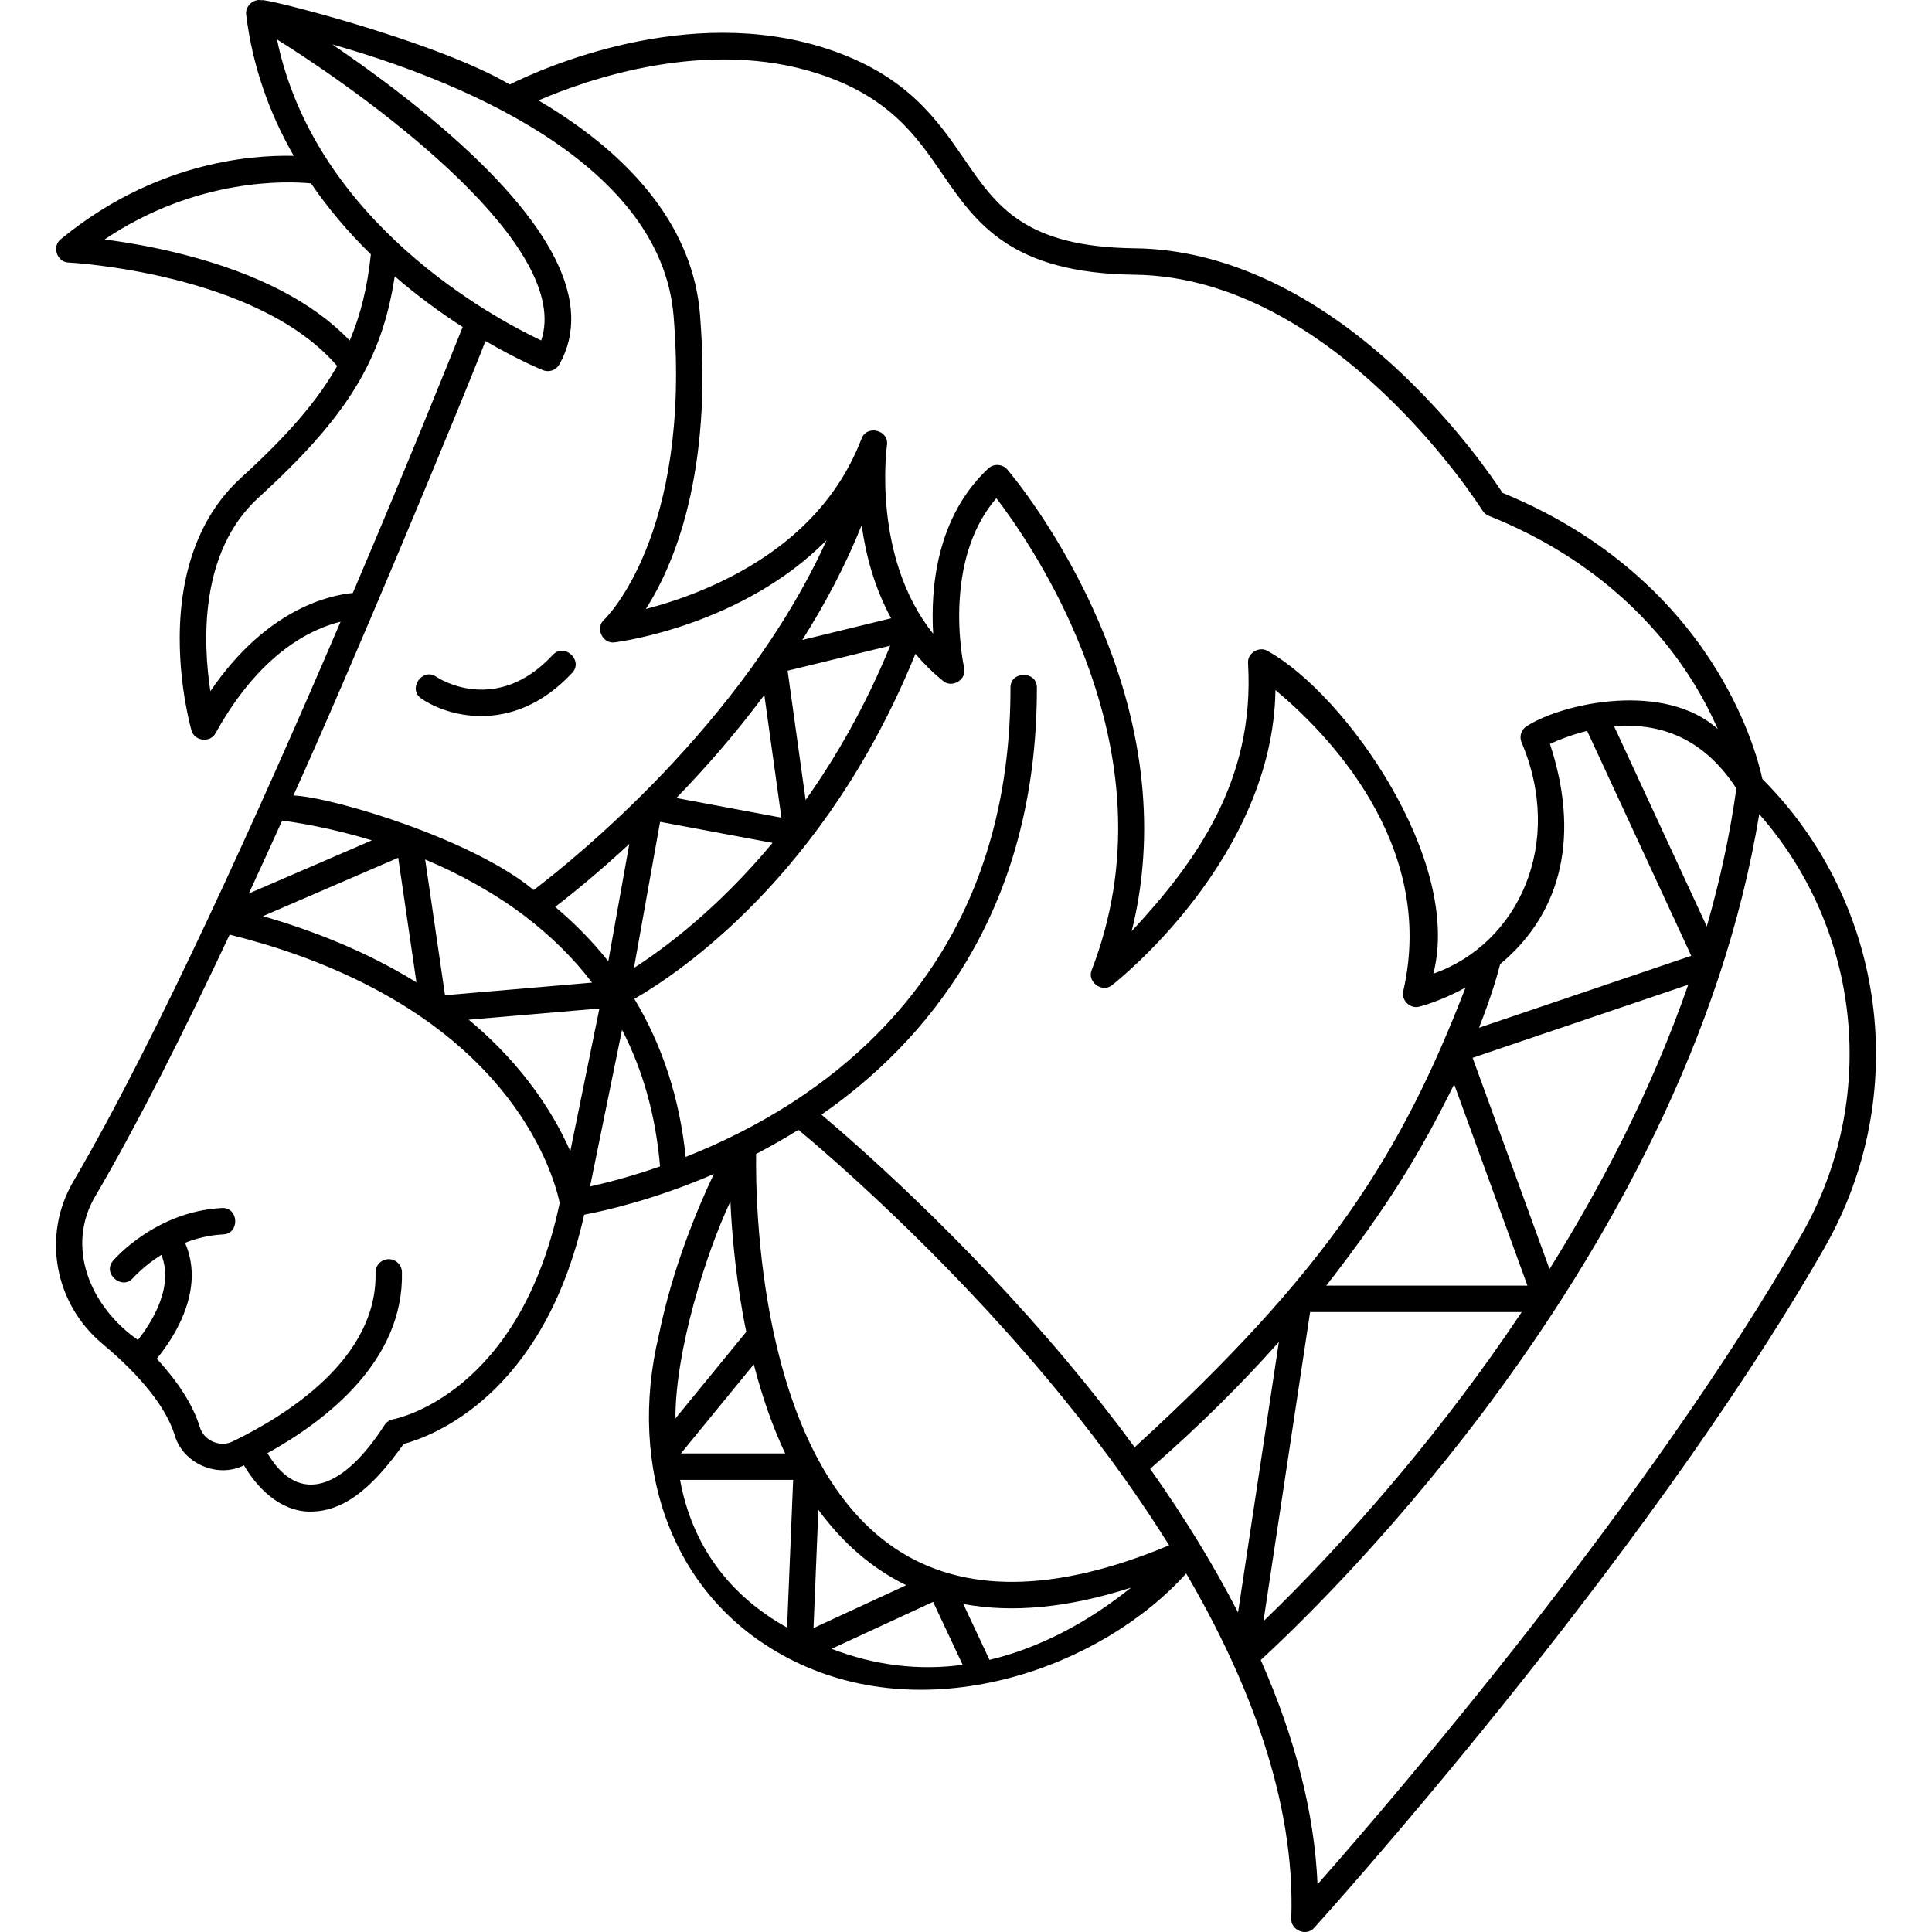 <svg id="Capa_1" enable-background="new 0 0 512.002 512.002" height="512" viewBox="0 0 512.002 512.002" width="512" xmlns="http://www.w3.org/2000/svg"><g><g><path d="m146.48 173.571c-15 16.09-30.167 6.248-30.839 5.797-3.714-2.604-7.721 3.279-3.944 5.783 3.374 2.311 9.098 4.613 15.829 4.613 7.405 0 16.028-2.789 24.075-11.42 3.145-3.278-2.074-8.139-5.121-4.773z"/><path d="m467.044 206.443c-.754-3.548-3.649-14.972-11.926-28.576-8.898-14.625-25.978-34.616-56.935-47.253-2.453-3.761-11.853-17.536-26.618-31.541-22.66-21.494-47.147-33-70.815-33.273-29.23-.338-36.655-11.157-45.252-23.684-7.169-10.446-15.294-22.286-36.289-29.182-36.992-12.152-75.572 5.205-84.124 9.451-19.808-11.686-66.338-23.253-65.673-22.302-2.246-.533-4.53 1.59-4.167 3.867 1.596 13.048 5.862 25.596 12.602 37.346-11.983-.281-37.228 1.955-61.71 22.072-2.467 1.892-1.056 6.152 2.051 6.2.51.025 50.028 2.729 71.162 27.433-5.384 9.517-13.501 18.718-25.547 29.696-10.561 9.625-16.155 24.295-16.176 42.421-.015 13.425 2.982 23.962 3.109 24.404.742 2.931 5.04 3.422 6.425.725 11.869-21.44 25.624-27.678 33.093-29.482-21.29 49.729-48.882 110.893-70.81 148.309-8.349 14.245-5.094 32.366 7.74 43.087 10.248 8.56 16.851 16.901 19.094 24.121 2.153 7.545 11.365 11.578 18.372 8.044 2.558 4.32 7.973 11.421 16.286 12.217 9.286.628 17.16-5.359 26.036-17.88 7.146-1.895 37.075-12.601 47.849-60.756 5.27-.99 18.471-3.926 34.351-10.778-4.469 9.422-10.998 25.115-14.594 42.798-8.253 34.544 2.976 70.148 35.956 86.339 36.3 17.82 81.41 1.625 103.816-23.28 16.608 28.389 28.945 60.27 27.857 91.409-.211 3.155 4.025 4.891 6.088 2.477.863-.949 86.896-95.919 135.151-180.083 23.223-40.513 16.44-91.469-16.402-124.346zm-184.227 154.347c-27.36-32.62-55.33-57.138-65.121-65.398 27.016-18.742 57.152-53.102 57.09-113.132.062-4.543-7.071-4.533-7 .007.027 26.471-6.034 49.91-18.016 69.665-9.586 15.804-22.984 29.343-39.823 40.238-9.736 6.3-19.522 10.981-28.236 14.427-1.598-15.529-6.182-29.569-13.6-41.89 11.692-6.714 50.598-32.627 74.487-91.435 2.126 2.517 4.539 4.918 7.286 7.144 2.438 2.114 6.435-.377 5.615-3.499-.018-.078-1.77-7.934-1.185-17.794.667-11.24 3.937-20.336 9.731-27.099 4.329 5.657 13.666 18.875 21.134 36.495 13.313 31.414 14.712 61.188 4.153 88.497-1.35 3.184 2.775 6.237 5.424 4.017 1.831-1.436 42.596-33.921 43.255-78.152 12.985 10.782 42.883 40.524 33.882 79.707-.646 2.451 1.833 4.87 4.26 4.179.443-.111 5.72-1.481 12.23-5.048-17.041 44.119-36.44 74.985-87.686 121.823-5.52-7.529-11.478-15.119-17.88-22.752zm-172.458-100.467c-13.443-8.297-27.807-13.836-40.679-17.527l35.853-15.478zm-44.406-23.542c2.962-6.401 5.908-12.859 8.816-19.312 4.065.523 12.944 1.932 23.795 5.234zm73.049 5.937c6.893 5.241 12.951 11.167 17.906 17.681l-38.974 3.347-5.261-35.971c9.107 3.779 18.714 9.138 26.329 14.943zm89.352-103.535c1.047 7.667 3.295 16.404 7.809 24.666l-23.547 5.742c5.948-9.39 11.404-19.592 15.738-30.408zm7.566 31.93c-6.585 16.066-14.391 29.607-22.423 40.891l-4.77-34.26zm-33.363 13.071 4.525 32.504-27.842-5.206c8.081-8.377 15.291-16.583 23.317-27.298zm-27.625 33.614 29.812 5.574c-14.646 17.592-28.867 28.092-36.741 33.146zm-13.725 36.957c-4.113-5.186-8.809-9.997-14.074-14.415 4.053-3.115 11.126-8.799 19.638-16.673zm-2.352 12.503-7.723 37.829c-2.309-5.276-5.823-11.723-11.126-18.583-4.736-6.127-10.081-11.522-15.799-16.271zm5.991 5.653c5.567 10.744 8.933 22.828 10.077 36.209-7.845 2.733-14.377 4.389-18.552 5.305zm186.625 67.8c16.502-21.195 24.84-35.094 33.897-53.36l19.422 53.36zm51.799 7c-5.298 7.935-10.558 15.284-15.586 21.968-21.559 28.653-42.285 49.792-52.856 59.963l12.365-81.931zm-13.011-67.386 57.14-19.365c-9.711 27.897-23.069 53.468-36.76 75.354zm1.698-7.967c3.359-8.524 4.99-14.413 5.602-16.857 16.906-14.036 20.951-34.864 13.193-58.359 2.185-1.011 5.653-2.417 9.86-3.447l27.589 59.601zm35.815-79.858c13.66-1.182 24.538 4.361 32.387 16.451-1.736 12.481-4.423 24.704-7.844 36.568zm-210.747-172.915c18.746 6.157 25.84 16.495 32.7 26.492 8.888 12.951 18.078 26.343 50.944 26.723 53.086.615 91.812 61.872 92.196 62.49.395.634.982 1.126 1.676 1.403 29.682 11.837 45.981 30.753 54.428 44.537 2.621 4.278 4.673 8.342 6.266 11.97-14.045-12.605-40.624-7.061-50.54-.826-1.457.85-2.101 2.618-1.53 4.206 11.513 26.88-.712 53.492-23.316 61.467 7.768-30.087-23.272-73.959-43.669-85.387-2.323-1.66-5.778.398-5.427 3.229 1.817 31.114-13.969 52.732-30.843 70.882 6.355-25.41 3.531-53.203-8.371-81.185-10.462-24.595-24.025-40.489-24.598-41.153-1.229-1.492-3.67-1.627-5.044-.272-13.87 12.978-15.299 32.022-14.594 43.784-16.286-20.323-12.299-49.598-12.252-49.925.649-4.014-5.33-5.572-6.731-1.76-6.386 16.678-19.389 29.645-38.646 38.54-6.962 3.216-13.534 5.29-18.519 6.583 7.272-11.348 17.8-35.629 14.34-78.142-1.771-21.758-16.465-41.103-42.789-56.634 12.936-5.584 44.724-16.742 74.319-7.022zm-38.507 64.223c4.73 58.128-18.146 80.159-18.365 80.363-2.524 2.16-.478 6.581 2.805 6.056 1.738-.223 33.903-4.63 56.104-27.088-22.128 48.758-67.519 85.057-77.633 92.732-15.957-13.324-52.706-24.514-63.665-25.072 14.805-32.554 43.678-101.878 50.908-120.425 8.682 5.07 14.786 7.557 15.21 7.727 1.627.655 3.495 0 4.357-1.533 9.104-16.194-1.537-37.453-31.625-63.184-9.787-8.37-20.14-15.887-28.553-21.615 30.878 8.731 87.057 30.272 90.457 72.039zm-35.088 6.422c-12.575-5.945-59.953-31.3-70.026-79.776 27.547 17.256 78.241 55.276 70.026 79.776zm-94.637-22.742c-8.169-2.102-15.619-3.325-21.085-4.024 24.586-16.544 48.766-15.445 54.715-14.867 4.485 6.575 9.784 12.862 15.862 18.803-.908 8.527-2.631 15.897-5.599 22.854-9.648-10.095-24.376-17.743-43.893-22.766zm6.958 115.685c-1.944-12.722-3.045-36.895 12.765-51.303 23.22-21.16 32.729-36.249 36.087-58.661 5.671 4.957 12.492 9.922 18.014 13.451-3.388 8.487-14.509 36.148-29.113 70.484-6.279.594-22.925 4.278-37.753 26.029zm48.462 192.949c-.929.17-1.749.708-2.275 1.492-10.656 16.6-22.606 21.805-31.059 7.49 15.733-8.711 36.193-24.577 35.642-47.988-.045-1.904-1.603-3.417-3.497-3.417-.028 0-.057 0-.084.001-1.933.046-3.463 1.649-3.417 3.582.534 22.695-23.467 37.747-37.82 44.699-3.32 1.704-7.717-.188-8.74-3.777-1.802-5.798-5.635-11.863-11.419-18.117 1.678-2.053 3.986-5.208 5.876-9.013 3.911-7.873 4.439-15.294 1.621-21.715 2.976-1.17 6.358-2.033 10.077-2.229 4.537-.169 4.167-7.306-.367-6.99-17.408.917-28.303 13.404-28.758 13.936-2.996 3.397 2.391 8.031 5.309 4.563.05-.057 2.762-3.133 7.47-6.096 3.419 8.595-2.677 18.079-6.212 22.561-12.515-8.683-19.49-24.696-11.076-38.489 10.898-18.596 23.173-42.986 35.381-68.923 23.218 5.746 53.817 17.766 73.325 42.736 10.685 13.677 13.592 25.681 14.137 28.377-10.617 50.338-42.758 57.057-44.114 57.317zm112.664 23.994c6.466 8.764 13.923 15.367 23.283 19.979l-24.568 11.356zm-8.79-14.938h-27.628l19.306-23.606c2.243 8.722 5.017 16.599 8.322 23.606zm-14.513-66.808c.34 8.803 1.723 22.897 4.204 34.577l-18.776 22.958c-.048-18.007 8.125-43.848 14.572-57.535zm-13.35 73.808h29.972l-1.607 39.15c-15.397-8.549-25.218-21.893-28.365-39.15zm40.147 44.776 26.916-12.441 7.83 16.686c-11.702 1.572-23.308.155-34.746-4.245zm60.628-4.039c-6.272 3.165-12.533 5.485-18.77 6.963l-6.949-14.807c13.033 2.445 27.879 1.009 44.44-4.321-5.001 4.023-11.337 8.438-18.721 12.165zm-44.071-22.771c-35.995-24.538-36.731-91.826-36.545-104.34 3.685-1.915 7.439-4.037 11.212-6.392 7.649 6.36 37.056 31.537 65.858 65.877 10.746 12.812 22.165 27.853 32.381 44.239-30.35 12.696-54.868 12.912-72.906.616zm67.874-20.901c13.126-11.384 24.426-22.706 34.112-33.589l-10.817 71.672c-6.364-12.415-14.16-25.147-23.295-38.083zm172.569-61.939c-40.449 70.549-107.785 148.898-128.209 172.065-.789-18.67-5.831-38.591-15.048-59.448 7.078-6.484 32.464-30.572 59.065-65.903 33.447-44.518 63.384-99.411 73.04-158.258 27.024 30.662 31.797 75.533 11.152 111.544z"/></g></g></svg>